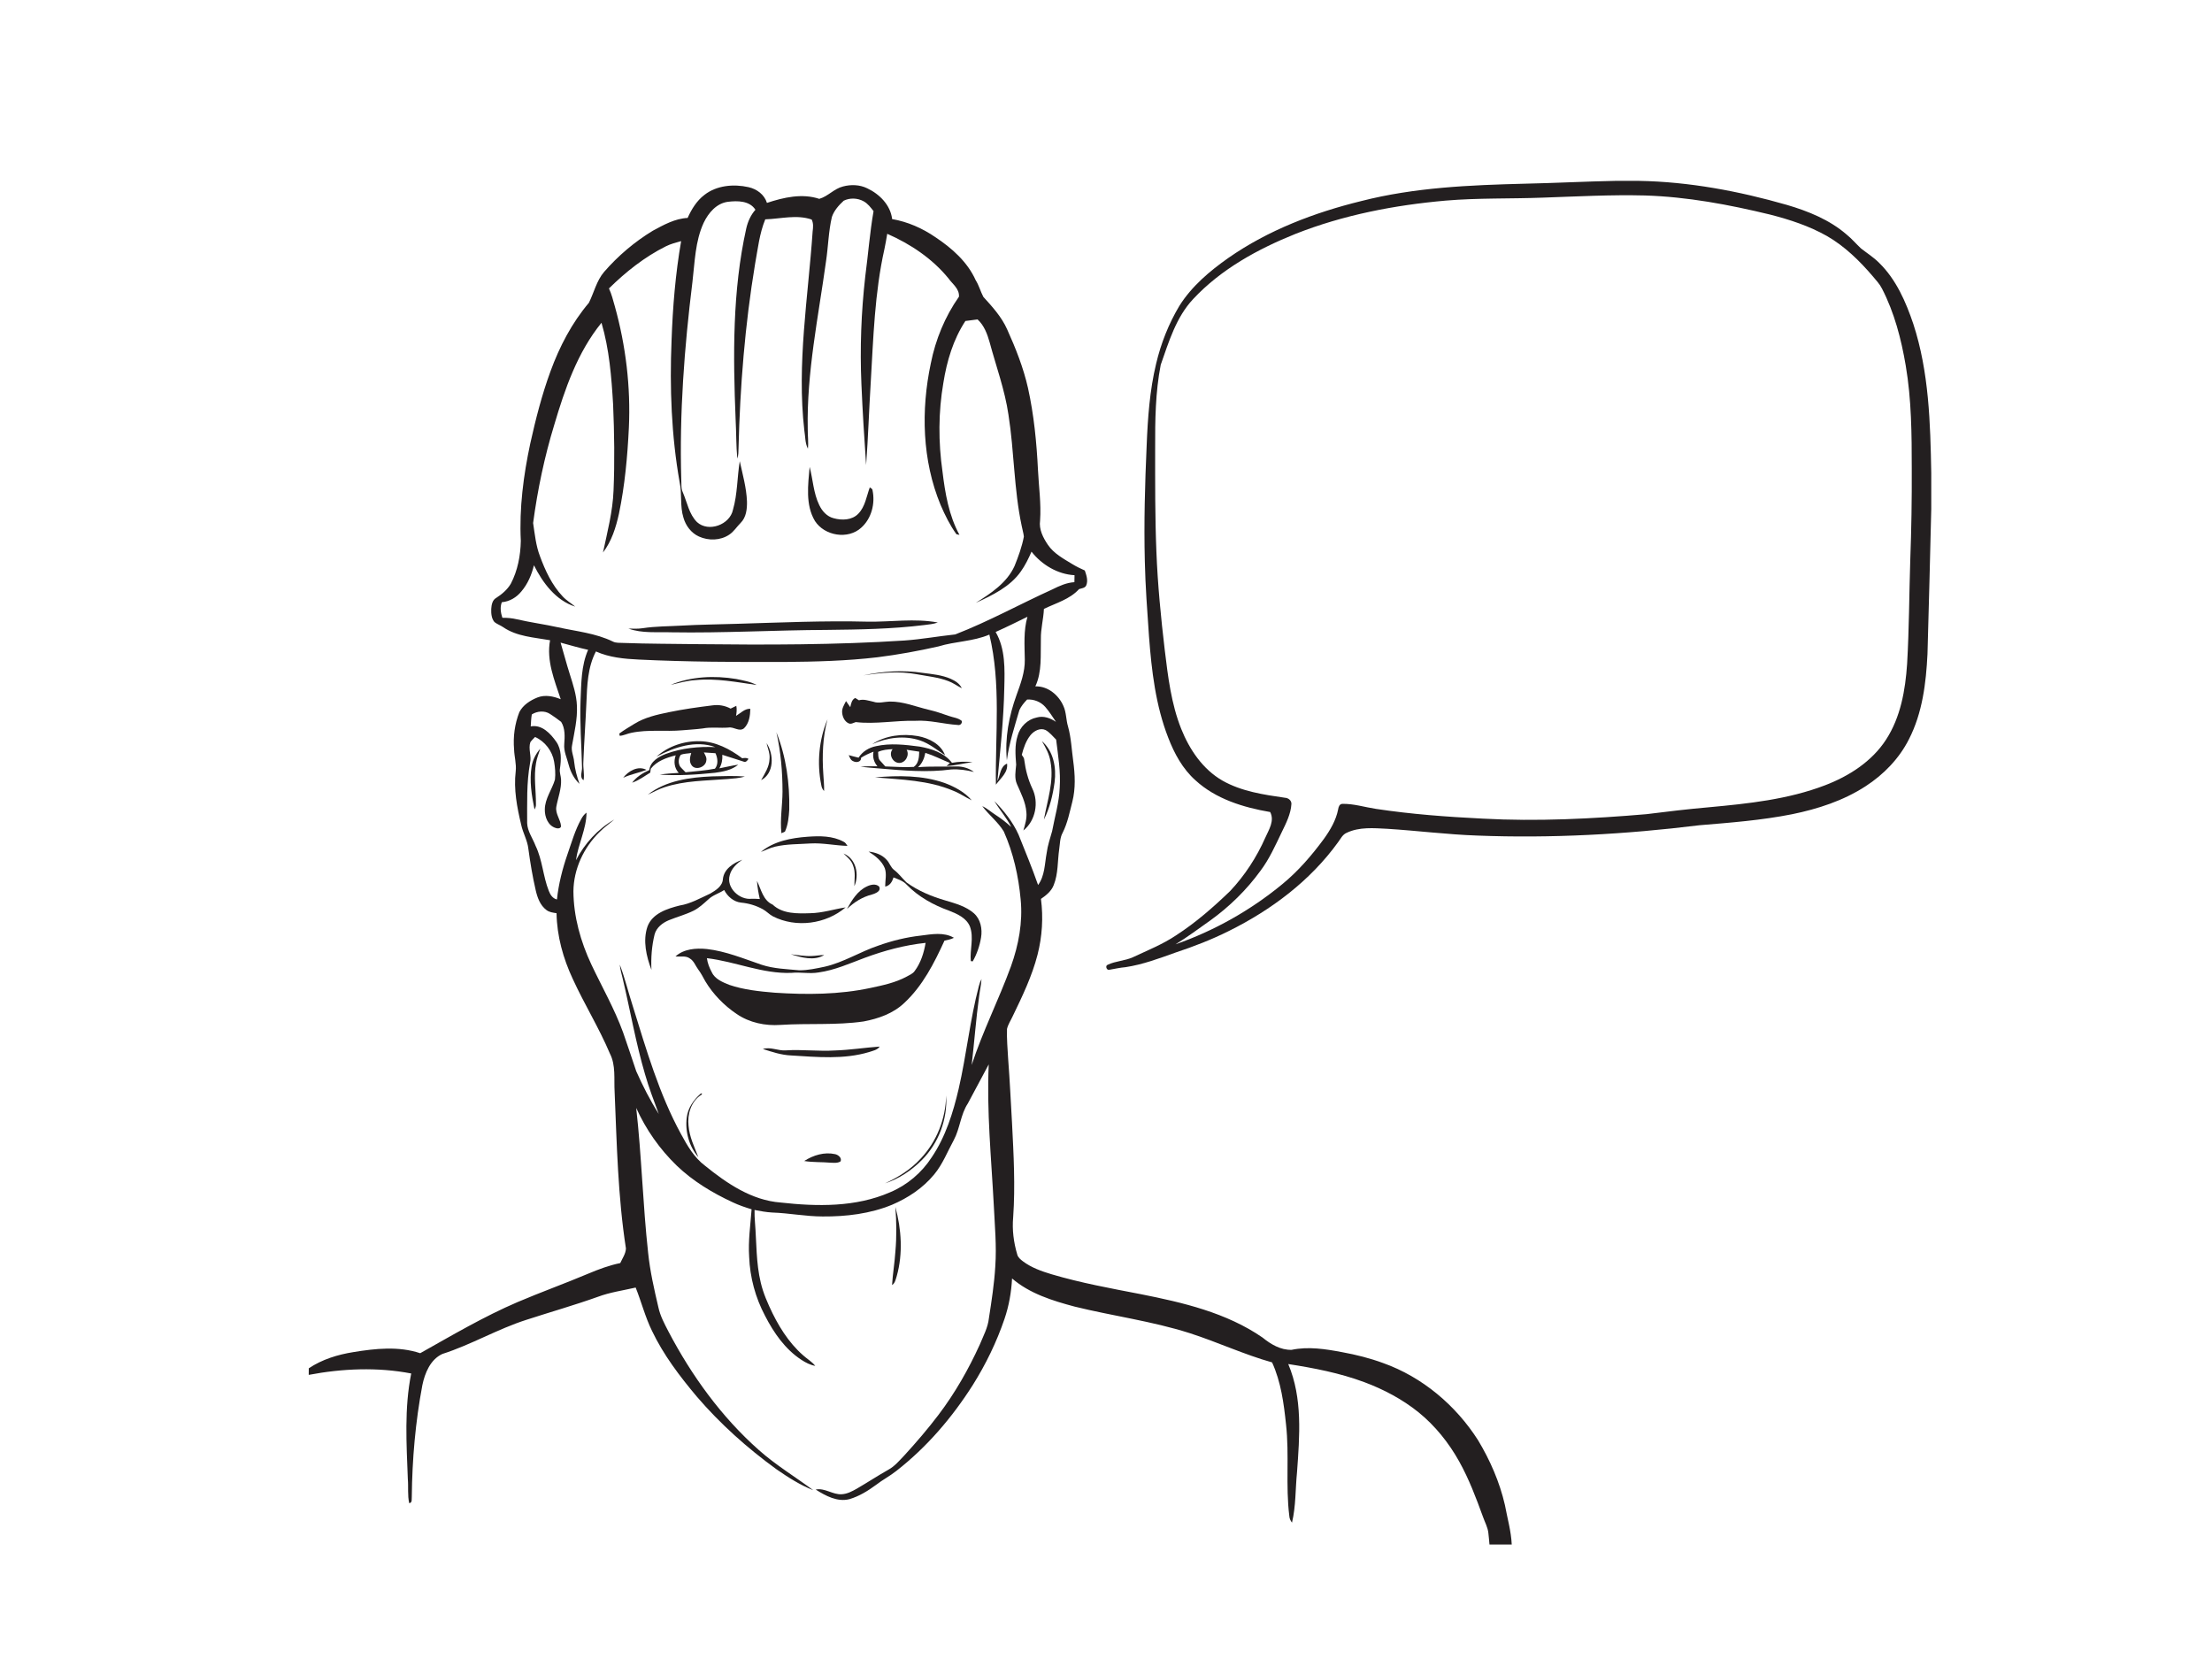 <?xml version="1.0" encoding="utf-8"?>
<!-- Generator: Adobe Illustrator 17.0.0, SVG Export Plug-In . SVG Version: 6.00 Build 0)  -->
<!DOCTYPE svg PUBLIC "-//W3C//DTD SVG 1.1//EN" "http://www.w3.org/Graphics/SVG/1.1/DTD/svg11.dtd">
<svg version="1.1" id="Layer_1" xmlns="http://www.w3.org/2000/svg" xmlns:xlink="http://www.w3.org/1999/xlink" x="0px" y="0px"
	 width="800px" height="600px" viewBox="0 0 800 600" enable-background="new 0 0 800 600" xml:space="preserve">
<g id="_x23_231f20ff">
	<path fill="#231F20" d="M584.135,65.415h8.635c18.139,0.316,36.09,3.699,53.489,8.69c7.708,2.269,15.382,5.361,21.532,10.667
		c1.894,1.534,3.477,3.403,5.252,5.07c2.209,1.726,4.606,3.235,6.589,5.242c6.14,6.002,9.651,14.075,12.349,22.089
		c5.676,17.369,6.155,35.839,6.485,53.948v12.97c-0.39,17.488-0.893,34.976-1.366,52.458c-0.513,10.514-1.835,21.31-6.697,30.793
		c-3.516,6.993-9.143,12.783-15.683,17.014c-8.034,5.223-17.286,8.226-26.611,10.125c-11.062,2.195-22.331,3.053-33.55,3.985
		c-26.621,3.294-53.504,4.774-80.313,3.728c-10.874-0.38-21.67-1.766-32.52-2.446c-4.907-0.242-10.13-0.74-14.701,1.46
		c-1.494,0.621-2.17,2.19-3.097,3.398c-10.046,13.927-24.146,24.486-39.429,32.071c-6.234,3.127-12.748,5.637-19.362,7.832
		c-5.903,2.116-11.836,4.34-18.07,5.282c-2.007,0.163-3.965,0.621-5.943,0.957c-0.912,0.182-1.484-1.465-0.538-1.815
		c2.88-1.386,6.219-1.41,9.138-2.732c5.287-2.481,10.751-4.66,15.629-7.925c7.082-4.582,13.468-10.164,19.53-16.008
		c5.336-5.657,9.627-12.285,12.768-19.391c1.277-2.87,3.373-6.012,1.731-9.193c-9.691-1.662-19.633-4.69-27.026-11.476
		c-4.621-4.118-7.639-9.661-9.834-15.372c-4.567-11.683-6.031-24.274-6.973-36.697c-0.621-9.035-1.307-18.075-1.509-27.134
		c-0.35-13.971,0.044-27.953,0.666-41.91c0.399-9.903,1.09-19.86,3.418-29.526c1.736-7.358,4.537-14.475,8.423-20.965
		c4.448-7.072,10.948-12.561,17.72-17.325c14.415-10.056,31.094-16.408,48.084-20.57c19.313-4.942,39.335-5.77,59.166-6.273
		C562.391,66.209,573.26,65.627,584.135,65.415 M557.908,71.481c-11.678,0.439-23.386,0.079-35.04,1.07
		c-18.514,1.627-36.988,5.188-54.318,12.028c-13.626,5.479-26.922,12.748-37.037,23.588c-6.17,6.589-8.793,15.456-11.723,23.776
		c-1.928,9.903-2.047,20.057-2.012,30.113c-0.005,12.512-0.059,25.028,0.454,37.535c0.464,11.871,1.622,23.707,3.018,35.503
		c1.174,9.646,2.333,19.451,5.967,28.545c2.994,7.481,7.802,14.598,14.909,18.686c6.899,3.911,14.884,5.08,22.617,6.199
		c1.184,0.064,2.367,0.962,2.318,2.234c-0.217,3.645-1.923,6.949-3.482,10.174c-2.318,4.813-4.498,9.75-7.738,14.041
		c-5.006,6.875-11.151,12.891-18.045,17.868c-4.187,2.939-8.275,6.036-12.655,8.69c13.967-4.897,27.085-12.26,38.516-21.67
		c5.81-4.744,10.731-10.455,15.165-16.482c2.298-3.211,4.365-6.722,5.134-10.643c0.128-0.848,0.439-1.923,1.475-2.007
		c4.157-0.089,8.147,1.208,12.226,1.82c12.773,1.928,25.679,2.885,38.576,3.521c19.747,1.07,39.542,0.069,59.225-1.613
		c7.526-0.947,15.061-1.84,22.617-2.5c14.184-1.307,28.589-2.816,41.988-7.95c8.65-3.314,16.926-8.591,22.045-16.492
		c5.282-8.127,7.003-17.951,7.629-27.47c0.725-12.497,0.74-25.014,1.139-37.52c0.414-11.003,0.587-22.015,0.538-33.023
		c-0.005-12.453-0.084-24.984-2.18-37.293c-1.623-9.582-4.103-19.125-8.571-27.805c-0.843-1.687-2.16-3.063-3.354-4.498
		c-4.774-5.588-10.13-10.825-16.526-14.524c-6.411-3.635-13.464-5.948-20.575-7.767c-14.854-3.605-29.985-6.446-45.298-6.919
		C582.571,70.377,570.237,71.062,557.908,71.481z"/>
	<path fill="#231F20" d="M304.883,67.442c2.875-0.774,6.046-0.671,8.749,0.656c4.448,2.081,8.433,6.061,9.02,11.131
		c5.617,0.976,10.943,3.314,15.629,6.539c5.948,3.95,11.604,8.917,14.578,15.545c1.198,1.889,1.746,4.083,2.777,6.046
		c3.265,3.58,6.608,7.255,8.606,11.737c3.097,6.855,5.893,13.898,7.55,21.251c2.15,9.73,3.117,19.677,3.605,29.62
		c0.301,6.086,1.184,12.171,0.764,18.282c-0.469,3.191,1.095,6.229,2.831,8.798c2.155,3.161,5.597,4.996,8.783,6.939
		c1.455,0.898,2.998,1.642,4.562,2.338c0.577,1.701,1.248,3.59,0.528,5.356c-0.429,1.031-1.697,1.06-2.604,1.376
		c-3.373,3.709-8.349,5.035-12.714,7.166c-0.153,3.654-1.174,7.22-1.1,10.894c-0.168,5.726,0.488,11.762-2.002,17.118
		c4.517-0.153,8.468,3.146,10.179,7.151c1.05,2.323,0.907,4.942,1.642,7.358c1.144,4.079,1.302,8.34,1.884,12.522
		c0.651,4.858,0.898,9.878-0.321,14.677c-0.981,3.802-1.726,7.723-3.516,11.254c-0.996,1.815-0.937,3.94-1.238,5.933
		c-0.621,4.32-0.325,8.838-1.978,12.956c-0.833,2.209-2.742,3.723-4.621,5.016c0.888,6.717,0.449,13.592-1.228,20.151
		c-1.983,7.748-5.474,14.992-8.936,22.163c-0.705,1.568-1.726,3.028-2.116,4.72c-0.118,3.62,0.212,7.24,0.419,10.85
		c0.592,7.728,0.957,15.466,1.401,23.204c0.577,11.328,1.208,22.701,0.414,34.039c-0.414,4.513,0.173,9.094,1.46,13.429
		c0.256,1.105,1.184,1.825,2.037,2.491c3.068,2.318,6.751,3.61,10.401,4.71c10.539,3.122,21.374,5.09,32.155,7.176
		c15.323,3.038,31.094,6.702,44.144,15.717c2.964,2.421,6.554,4.552,10.505,4.434c6.066-1.272,12.285-0.291,18.292,0.848
		c5.03,0.917,10.011,2.165,14.815,3.935c14.169,5.045,26.261,15.273,34.315,27.894c4.369,7.264,7.817,15.155,9.715,23.43
		c0.878,4.759,2.249,9.439,2.471,14.297h-8.049c-0.133-1.391-0.232-2.781-0.404-4.162c-0.217-2.081-1.282-3.921-1.953-5.859
		c-2.476-6.816-5.045-13.631-8.581-19.983c-3.773-6.771-8.709-12.946-14.746-17.838c-5.854-4.7-12.566-8.256-19.589-10.874
		c-8.862-3.304-18.193-5.104-27.509-6.549c5.242,12.354,4.113,26.099,3.171,39.153c-0.607,6.061-0.385,12.25-1.815,18.203
		c-0.538-0.7-0.927-1.514-0.967-2.407c-1.381-10.988,0.044-22.099-1.189-33.097c-0.794-7.634-1.83-15.407-5.045-22.449
		c-10.204-2.855-19.82-7.393-29.901-10.613c-13.552-4.315-27.711-6.165-41.495-9.563c-7.999-2.13-16.25-4.685-22.641-10.179
		c-0.261,4.971-1.129,9.913-2.737,14.627c-2.851,8.389-6.756,16.408-11.461,23.904c-7.462,11.762-16.659,22.508-27.672,31.089
		c-2.318,1.84-4.966,3.206-7.304,5.021c-2.934,2.16-6.1,4.123-9.612,5.168c-4.379,1.144-8.64-1.203-12.231-3.462
		c3.334-0.686,6.135,1.909,9.42,1.692c1.968-0.113,3.753-1.05,5.435-2.007c3.847-2.234,7.56-4.68,11.432-6.865
		c2.283-1.243,3.955-3.285,5.731-5.129c4.325-4.725,8.512-9.587,12.379-14.696c5.962-7.856,10.874-16.477,14.953-25.448
		c1.272-3.107,2.939-6.145,3.294-9.528c0.962-6.219,1.938-12.448,2.308-18.736c0.518-7.412-0.197-14.825-0.547-22.222
		c-0.893-16.93-2.594-33.866-1.825-50.831c-2.545,4.695-5.045,9.42-7.555,14.134c-2.638,3.995-2.816,8.986-5.055,13.182
		c-2.308,4.202-4.029,8.778-7.131,12.497c-4.019,4.887-9.439,8.487-15.224,10.953c-7.92,3.265-16.605,4.3-25.117,4.236
		c-6.11-0.01-12.132-1.223-18.232-1.425c-2.15-0.123-4.271-0.513-6.382-0.922c-0.015,1.514,0.02,3.038,0.163,4.552
		c0.582,7.24,0.365,14.598,2.081,21.699c0.903,3.891,2.545,7.555,4.276,11.141c3.186,6.451,7.368,12.625,13.237,16.921
		c0.804,0.607,1.563,1.287,2.214,2.066c-1.82-0.316-3.482-1.174-5.011-2.175c-5.879-3.827-9.997-9.77-13.153-15.924
		c-3.487-6.569-5.474-13.902-5.755-21.335c-0.39-5.75,0.464-11.471,0.883-17.192c-2.323-0.71-4.631-1.489-6.825-2.53
		c-7.348-3.408-14.401-7.654-20.264-13.281c-6.14-5.948-11.136-13.059-14.642-20.851c1.963,17.414,2.392,34.961,4.31,52.379
		c0.686,6.682,2.195,13.242,3.719,19.771c0.671,3.107,2.195,5.933,3.645,8.734c8.384,15.974,19.155,30.867,32.697,42.861
		c6.1,5.42,13.113,9.656,19.648,14.499c-4.764-1.859-9.099-4.656-13.291-7.555c-10.549-7.659-20.353-16.418-28.845-26.325
		c-6.16-7.338-12.033-15.047-16.171-23.731c-2.466-5.03-3.832-10.485-5.908-15.668c-4.577,1.06-9.267,1.697-13.685,3.354
		c-8.492,3.033-17.172,5.499-25.743,8.285c-10.485,3.334-20.023,9.03-30.498,12.383c-4.33,2.012-6.313,6.88-7.225,11.298
		c-2.505,13.291-3.679,26.824-3.817,40.341c-0.108,0.853,0.271,2.145-0.927,2.333c-0.656-2.86-0.252-5.849-0.508-8.754
		c-0.473-12.714-1.307-25.6,1.228-38.161c-12.221-2.352-24.885-1.805-37.067,0.503c0.005-0.799,0.015-1.588,0.02-2.372
		c4.813-3.225,10.445-4.956,16.127-5.859c7.965-1.307,16.363-2.204,24.17,0.395c11.565-6.49,23.016-13.261,35.222-18.494
		c8.453-3.595,17.098-6.707,25.561-10.278c3.748-1.583,7.575-3.008,11.57-3.827c0.769-1.706,1.973-3.358,2.052-5.277
		c-2.915-18.74-3.294-37.742-4.093-56.655c-0.276-4.621,0.488-9.577-1.711-13.848c-3.906-9.257-9.227-17.818-13.409-26.942
		c-3.492-7.447-5.75-15.55-5.884-23.81c-1.258-0.202-2.619-0.335-3.654-1.149c-2.278-1.696-3.275-4.503-3.886-7.166
		c-1.144-4.942-1.973-9.952-2.653-14.978c-0.321-3.043-1.968-5.716-2.594-8.69c-1.504-6.303-2.767-12.827-1.983-19.327
		c0.306-2.658-0.503-5.272-0.587-7.925c-0.395-4.567,0.232-9.212,1.899-13.483c1.322-2.579,3.921-4.246,6.539-5.297
		c2.757-1.085,5.785-0.459,8.433,0.626c-2.259-6.855-5.247-13.971-3.852-21.335c-5.76-1.031-11.994-1.307-16.97-4.729
		c-1.001-0.69-2.185-1.08-3.137-1.835c-1.1-1.292-1.223-3.117-1.174-4.739c0.099-1.46,0.375-3.211,1.78-3.995
		c2.081-1.336,4.029-2.984,5.297-5.134c2.486-4.739,3.521-10.204,3.62-15.52c-0.592-11.846,0.957-23.697,3.432-35.267
		c1.963-8.803,4.192-17.577,7.304-26.054c3.26-8.926,7.723-17.498,13.888-24.772c1.844-3.689,2.747-7.935,5.484-11.155
		c5.07-5.834,11.037-10.909,17.651-14.913c3.926-2.111,8.004-4.409,12.566-4.616c1.425-3.151,3.289-6.219,6.086-8.339
		c4.448-3.472,10.578-3.99,15.934-2.796c3.008,0.671,5.736,2.673,6.673,5.696c6.027-1.992,12.719-3.531,18.933-1.465
		C299.482,71.003,301.667,68.226,304.883,67.442 M305.144,72.586c-1.78,1.637-3.487,3.551-4.281,5.879
		c-1.228,5.257-1.317,10.692-2.116,16.018c-2.781,20.146-7.023,40.233-6.618,60.67c-0.03,2.372,0.321,4.744,0.059,7.111
		c-1.055-2.032-0.912-4.414-1.292-6.623c-2.767-24.017,1.371-48.02,3.008-71.953c0.187-1.45,0.33-2.939-0.35-4.291
		c-5.435-1.884-11.21-0.242-16.783-0.074c-2.111,5.139-2.683,10.707-3.684,16.127c-3.659,22.015-5.44,44.311-5.987,66.617
		c-0.049,1.272,0.005,2.579-0.439,3.792c-0.449-4.7-0.35-9.444-0.612-14.164c-0.932-23.056-1.193-46.437,3.847-69.083
		c0.567-2.476,1.618-4.843,3.314-6.756c-2.106-3.299-6.505-3.299-9.952-2.875c-4.128,0.533-7.057,4.024-8.749,7.565
		c-3.112,6.707-3.211,14.243-4.083,21.453c-2.924,23.677-4.744,47.546-4.034,71.416c0.109,1.558-0.148,3.215,0.572,4.665
		c1.568,3.625,2.219,7.851,5.119,10.741c4.162,3.812,11.9,0.942,13.005-4.468c1.657-5.716,1.494-11.723,2.456-17.552
		c1.046,4.799,2.412,9.582,2.609,14.519c0.069,2.727-0.252,5.795-2.308,7.807c-1.396,1.396-2.446,3.151-4.123,4.246
		c-3.186,2.15-7.501,2.234-10.943,0.661c-2.801-1.267-4.789-3.916-5.607-6.84c-1.302-4.143-0.459-8.566-1.371-12.773
		c-2.989-16.911-3.63-34.162-2.924-51.295c0.429-12.033,1.396-24.067,3.467-35.932c-1.879,0.523-3.778,1.016-5.528,1.889
		c-7.684,3.832-14.475,9.227-20.58,15.229c0.967,2.076,1.509,4.305,2.135,6.5c3.965,14.243,5.75,29.107,5.065,43.887
		c-0.503,10.431-1.455,20.871-3.59,31.109c-1.085,4.946-2.653,9.947-5.77,14.016c1.578-7.412,3.526-14.815,3.817-22.429
		c0.434-10.366,0.286-20.753-0.158-31.114c-0.582-9.937-1.376-19.963-4.197-29.551c-8.68,10.672-13.242,23.919-17.093,36.938
		c-3.541,11.585-6.036,23.49-7.639,35.488c0.612,4.034,0.996,8.162,2.476,12.004c1.928,5.223,4.33,10.426,8.192,14.514
		c1.327,1.47,3.063,2.451,4.562,3.719c-7.047-2.249-11.752-8.616-14.938-14.963c-0.814,3.423-2.234,6.751-4.527,9.449
		c-1.746,2.165-4.276,3.689-7.082,3.916c-0.72,1.844-0.395,3.802,0.192,5.632c1.8-0.025,3.595,0.143,5.346,0.567
		c4.917,1.139,9.932,1.79,14.859,2.89c6.623,1.455,13.537,2.116,19.712,5.114c1.193,0.636,2.589,0.434,3.886,0.528
		c8.882,0.34,17.769,0.296,26.656,0.439c24.984,0.276,50.007,0.291,74.952-1.317c6.16-0.434,12.24-1.549,18.375-2.2
		c12.063-4.68,23.416-10.968,35.188-16.314c2.491-1.243,5.085-2.417,7.91-2.584c0.01-0.843,0.025-1.687,0.049-2.525
		c-6.096-0.321-11.841-3.768-15.56-8.517c-1.07,2.491-2.278,4.942-3.847,7.156c-3.916,5.573-10.288,8.611-16.304,11.363
		c5.459-3.437,11.249-7.215,14.011-13.311c1.391-3.447,2.688-6.983,3.378-10.648c-0.133-1.317-0.562-2.589-0.789-3.891
		c-2.826-13.232-2.678-26.853-4.784-40.188c-1.307-8.961-4.463-17.483-6.806-26.192c-0.853-3.018-1.992-6.115-4.369-8.275
		c-1.47,0.182-2.939,0.36-4.399,0.567c-4.414,6.702-6.717,14.519-7.97,22.385c-1.83,10.578-1.835,21.438-0.316,32.061
		c0.952,7.866,2.303,15.865,6.135,22.908c-0.276-0.059-0.819-0.182-1.095-0.242c-2.352-3.265-4.143-6.904-5.731-10.593
		c-6.668-16.117-7.126-34.285-3.531-51.196c1.711-8.621,5.124-16.911,10.179-24.106c0.212-2.875-2.303-4.522-3.788-6.618
		c-5.854-7.176-13.725-12.433-22.153-16.136c-0.296,1.835-0.631,3.659-1.006,5.479c-3.556,15.865-4.009,32.189-4.966,48.355
		c-0.616,9.927-0.927,19.885-1.667,29.797c-0.671-9.74-1.282-19.485-1.697-29.24c-0.567-13.02-0.079-26.079,1.396-39.024
		c1.046-7.851,1.632-15.757,2.993-23.564c-1.046-1.327-2.086-2.752-3.61-3.571C310.155,71.595,307.358,71.486,305.144,72.586
		 M360.083,228.561c3.566,6.11,3.304,13.468,3.132,20.299c-0.217,11.249-1.455,22.439-2.495,33.639
		c1.046-2.13,0.986-5.307,3.497-6.327c0.429,3.196-2.357,5.306-4.034,7.615c-0.276-18.085,1.923-36.495-2.367-54.278
		c-5.869,2.515-12.374,2.417-18.41,4.281c-7.294,1.647-14.662,2.989-22.079,3.921c-11.155,1.312-22.4,1.608-33.619,1.697
		c-17.586,0.049-35.178-0.015-52.744-0.873c-5.242-0.247-10.598-0.755-15.441-2.929c-3.013,5.721-3.186,12.344-3.447,18.657
		c-0.301,7.097-0.838,14.179-1.095,21.275c-0.148,2.209,0.444,4.414,0.089,6.623c-1.627-1.001-0.444-3.171-0.577-4.695
		c-0.187-8.044-0.838-16.092-0.523-24.146c0.271-6.155,0.202-12.551,2.732-18.302c-3.354-0.73-6.643-1.716-9.957-2.604
		c1.144,3.773,2.101,7.595,3.309,11.348c1.184,3.758,2.456,7.555,2.599,11.525c0.222,4.818-0.937,9.533-1.756,14.243
		c-0.454,2.022,0.597,3.95,0.75,5.948c0.291,2.757,1.006,5.425,1.948,8.024c-1.968-1.84-3.23-4.31-3.926-6.89
		c-0.616-2.486-1.83-4.877-1.598-7.506c0.192-2.693,0.37-5.647-1.115-8.024c-1.307-1.026-2.668-1.992-4.064-2.89
		c-1.958-1.277-4.646-1.031-6.559,0.197c-0.252,1.425-0.281,2.88-0.385,4.325c4.029-0.784,7.185,2.604,9.262,5.597
		c1.943,2.806,1.78,6.421,1.307,9.651c-0.247,1.346,0.335,2.643,0.399,3.98c0.173,3.388-1.134,6.584-1.721,9.863
		c-0.404,2.5,1.519,4.547,1.706,6.959c-0.01,0.937-1.346,0.962-1.997,0.666c-2.742-0.868-3.911-4.005-3.862-6.658
		c0.02-3.935,2.589-7.171,3.664-10.815c0.252-2.145,0.059-4.34-0.296-6.465c-0.641-3.871-3.314-7.358-6.895-8.956
		c-0.582,0.607-1.203,1.184-1.697,1.874c-0.833,2.466,0.493,5.006-0.104,7.501c-1.317,7.19-1.031,14.514-1.06,21.783
		c0.108,2.974,2.012,5.479,3.043,8.192c2.495,5.163,2.693,11.042,4.794,16.339c0.533,1.381,1.396,2.732,2.944,3.077
		c0.572-5.588,1.983-11.052,3.807-16.353c1.509-4.3,2.742-8.744,4.976-12.743c0.473-0.893,1.085-1.711,1.909-2.308
		c-0.049,5.962-3.028,11.363-3.822,17.212c3.146-6.056,7.925-11.298,13.858-14.711c-1.766,1.509-3.694,2.831-5.316,4.503
		c-5.726,5.588-9.375,13.385-9.459,21.433c0.059,9.188,2.609,18.213,6.49,26.488c3.866,8.177,8.389,16.072,11.486,24.599
		c1.632,4.636,3.151,9.316,4.734,13.976c2.372,5.326,5.016,10.549,8.157,15.471c-1.746-4.744-3.58-9.464-4.961-14.327
		c-3.344-11.363-5.341-23.056-8.068-34.566c-0.385-1.697-0.932-3.368-1.07-5.109c1.874,4.907,3.087,10.046,4.71,15.037
		c4.892,15.722,9.494,31.701,17.424,46.225c2.283,4.217,4.774,8.537,8.68,11.456c7.896,6.401,16.891,12.526,27.322,13.32
		c13.222,1.475,27.188,1.731,39.616-3.699c6.165-2.579,11.446-7.067,15.071-12.674c5.016-7.422,7.723-16.102,9.74-24.752
		c2.831-12.314,4.088-24.94,7.304-37.17c0.227-0.883,0.528-1.736,0.947-2.54c-0.089,2.047-0.587,4.039-0.833,6.066
		c-1.149,8.32-1.751,16.699-2.717,25.033c3.985-12.191,9.824-23.657,14.213-35.696c2.762-7.703,4.31-15.954,3.506-24.146
		c-0.774-8.443-2.648-16.852-6.105-24.614c-2.096-3.447-5.38-5.957-7.787-9.168c1.795,0.819,3.25,2.19,4.912,3.23
		c1.983,1.277,3.832,2.737,5.578,4.32c-1.672-3.358-4.192-6.179-6.115-9.38c3.516,3.571,6.707,7.575,8.764,12.176
		c2.412,6.036,4.907,12.038,7.052,18.183c2.471-3.349,2.372-7.693,3.112-11.609c0.34-2.698,1.243-5.267,1.968-7.871
		c0.967-5.223,2.535-10.361,2.742-15.703c0.395-5.839-0.587-11.629-1.292-17.404c-1.223-1.198-2.303-2.609-3.817-3.457
		c-1.978-0.917-4.172,0.301-5.445,1.83c-1.652,2.056-2.51,4.621-3.166,7.141c0.414,0.582,0.898,1.159,0.912,1.923
		c0.459,3.526,1.361,6.998,2.885,10.223c2.461,5.006,1.203,11.698-3.22,15.214c0.607-2.145,1.336-4.33,1.09-6.594
		c-0.247-3.63-1.987-6.88-3.398-10.159c-1.006-2.249-0.493-4.71-0.296-7.052c-0.266-3.477-0.567-7.057,0.513-10.435
		c0.873-3.28,3.59-5.962,6.939-6.633c2.456-0.7,4.922,0.217,6.949,1.578c-1.253-1.83-2.417-3.738-3.886-5.405
		c-1.622-1.835-4.118-2.836-6.564-2.658c-1.085,1.134-2.145,2.377-2.791,3.822c-1.731,5.987-3.714,11.925-4.522,18.129
		c-0.779-7.979,0.764-16.028,3.472-23.524c1.504-4.148,3.097-8.404,3.013-12.887c-0.074-5.168-0.503-10.455,0.962-15.481
		C367.781,224.946,363.969,226.825,360.083,228.561z"/>
	<path fill="#231F20" d="M292.815,168.848c1.203,4.572,1.366,9.459,3.457,13.774c1.026,2.195,2.806,4.202,5.233,4.803
		c2.964,0.829,6.618,0.74,8.887-1.608c2.525-2.569,2.984-6.303,4.177-9.548c0.399,0.276,0.967,0.488,0.996,1.07
		c1.006,4.774-0.37,10.184-4.069,13.488c-4.789,4.409-13.291,2.984-16.758-2.392C291.227,182.563,292.257,175.338,292.815,168.848z"
		/>
	<path fill="#231F20" d="M266.45,225.612c15.776-0.459,31.558-1.184,47.349-0.779c8.443,0.143,16.995-1.267,25.369,0.301
		c-1.568,0.582-3.25,0.7-4.892,0.922c-11.703,1.45-23.514,1.627-35.291,1.756c-18.735,0.079-37.456,1.184-56.197,0.868
		c-5.173-0.187-10.519,0.459-15.49-1.346c1.716,0.035,3.442,0.128,5.144-0.138c4.621-0.71,9.301-0.661,13.957-0.932
		C253.075,225.883,259.767,225.833,266.45,225.612z"/>
	<path fill="#231F20" d="M312.221,244.263c7.042-1.509,14.371-2.002,21.512-0.907c3.398,0.449,6.895,0.75,10.071,2.135
		c1.632,0.725,3.27,1.731,4.044,3.423c-1.637-0.814-3.112-1.938-4.838-2.574c-3.674-1.415-7.629-1.78-11.471-2.495
		C325.152,242.641,318.593,243.287,312.221,244.263z"/>
	<path fill="#231F20" d="M242.521,247.696c7.447-3.063,15.846-3.437,23.731-2.135c2.505,0.528,5.114,0.932,7.393,2.17
		c-7.289-1.031-14.637-2.49-22.04-1.766C248.508,246.147,245.525,247.005,242.521,247.696z"/>
	<path fill="#231F20" d="M307.516,255.764c0.286-1.243,0.498-2.727,1.8-3.334c0.33,0.212,0.986,0.626,1.317,0.833
		c1.751-0.518,3.511,0.173,5.228,0.528c1.899,0.695,3.896,0.005,5.839-0.064c4.932-0.089,9.533,1.879,14.262,2.989
		c2.426,0.572,4.799,1.361,7.146,2.2c1.568,0.577,3.418,0.695,4.729,1.815c0.232,0.878-0.602,1.711-1.48,1.46
		c-5.114-0.326-10.14-1.83-15.303-1.504c-7.205-0.168-14.381,1.307-21.576,0.468c-0.824,0.271-1.731,0.878-2.599,0.429
		c-1.425-0.666-2.165-2.288-2.298-3.788c-0.187-1.563,0.735-2.915,1.396-4.241C306.5,254.279,307.028,255.009,307.516,255.764z"/>
	<path fill="#231F20" d="M241.841,257.589c5.218-1.085,10.5-1.82,15.786-2.476c2.269-0.33,4.591,0.069,6.608,1.164
		c0.676-0.355,1.366-0.69,2.066-1.001c0.222,1.203,0.128,2.431-0.099,3.63c1.603-0.957,3.26-2.732,5.168-2.54
		c-0.059,2.456-0.424,5.218-2.274,7.018c-1.741,1.406-3.679-0.597-5.593-0.256c-3.122,0.261-6.268-0.271-9.36,0.326
		c-2.456,0.321-4.937,0.449-7.402,0.666c-6.11,0.543-12.319-0.365-18.366,0.907c-1.445,0.256-2.777,1.011-4.251,1.09
		c-0.035-0.207-0.108-0.616-0.143-0.819c1.746-1.307,3.649-2.392,5.499-3.546C233.23,259.448,237.58,258.466,241.841,257.589z"/>
	<path fill="#231F20" d="M297.021,283.909c-1.608-7.91-0.853-16.314,2.254-23.771c-1.716,6.446-1.973,13.168-1.514,19.796
		c0.099,2.047,0.36,4.088,0.281,6.145C297.446,285.482,297.14,284.723,297.021,283.909z"/>
	<path fill="#231F20" d="M280.801,264.863c3.536,8.828,4.828,18.425,4.646,27.899c-0.168,2.707-0.419,5.509-1.558,8.004
		c-0.321,0.148-0.962,0.434-1.277,0.582c-0.552-4.996,0.37-10.006,0.395-15.012C283.01,279.13,282.394,271.9,280.801,264.863z"/>
	<path fill="#231F20" d="M315.461,269.129c4.803-3.181,10.943-3.876,16.536-2.91c4.005,0.764,8.261,2.885,9.799,6.919
		c-2.944-1.894-5.671-4.231-9.045-5.346C327.09,265.869,320.837,266.732,315.461,269.129z"/>
	<path fill="#231F20" d="M237.422,273.651c4.251-3.783,10.016-5.736,15.683-5.583c5.652,0.089,10.904,2.826,15.313,6.16
		c0.769-0.079,1.598-0.276,2.278,0.242c-0.409,0.587-0.932,1.361-1.77,0.976c-2.55-0.868-5.134-1.618-7.689-2.461
		c0.118,1.706-0.212,3.403-1.07,4.892c2.278-0.449,4.537-0.986,6.835-1.327c-2.367,1.958-5.499,2.555-8.463,2.939
		c-6.618,0.69-13.291,1.095-19.939,0.671c2.269-0.39,4.577-0.478,6.87-0.641c-1.618-1.741-1.879-4.162-1.09-6.347
		c-3.314,0.853-6.845,2.042-9.025,4.858c-0.044,0.35-0.133,1.05-0.182,1.401c-2.13,1.302-4.172,2.826-6.554,3.64
		c1.558-2.091,3.847-3.521,6.204-4.562c0.395-3.146,3.398-4.858,6.081-5.884c5.662-2.091,11.802-2.688,17.803-2.421
		C251.571,267.6,243.813,270.248,237.422,273.651 M254.569,272.127c0.449,0.917,1.115,1.864,0.878,2.949
		c-0.207,2.421-4.079,3.783-5.415,1.539c-0.853-1.312-0.449-2.91-0.044-4.291c-1.253,0.252-2.619,0.168-3.788,0.681
		c-0.833,1.208-1.001,2.949-0.222,4.226c0.587,0.75,1.332,1.356,1.968,2.071c3.546-0.39,7.131-0.597,10.628-1.297
		c1.297-1.583,0.996-3.857,0.187-5.597C257.366,272.29,255.965,272.221,254.569,272.127z"/>
	<path fill="#231F20" d="M376.821,268.039c4.197,3.649,5.282,9.587,4.582,14.874c-0.621,4.641-1.751,9.316-3.862,13.513
		c1.228-6.895,3.709-13.843,2.387-20.925C379.519,272.788,378.187,270.372,376.821,268.039z"/>
	<path fill="#231F20" d="M277.245,268.769c2.673,4,2.816,10.914-1.978,13.385c1.332-2.392,2.944-4.789,3.038-7.619
		C278.547,272.527,277.665,270.672,277.245,268.769z"/>
	<path fill="#231F20" d="M316.802,269.864c5.183-1.174,10.559-0.533,15.772,0.148c4.315,0.774,8.966,2.219,11.723,5.874
		c2.451-0.469,4.966-0.508,7.442-0.232c-3.151,0.355-6.234,1.267-9.41,1.381c0.306-0.276,0.927-0.824,1.233-1.1
		c-2.974-1.198-5.834-2.693-8.902-3.654c-0.36,1.948-1.149,3.842-2.648,5.193c4.596-0.395,9.212-0.113,13.819-0.276
		c2.293-0.044,4.572,0.592,6.411,1.992c-2.703-0.671-5.509-1.095-8.295-0.898c-8.556,1.154-17.207,0.39-25.763-0.355
		c-2.338-0.227-4.69-0.321-7.013-0.705c2.052-0.128,4.108-0.099,6.16-0.089c-1.258-1.475-1.83-3.373-1.415-5.287
		c-1.549,0.616-3.092,1.272-4.488,2.195c0.059,1.578-1.761,1.864-2.885,1.233c-0.917-0.36-1.218-1.376-1.598-2.175
		c1.189,0.296,2.362,0.661,3.566,0.912C311.91,271.802,314.253,270.381,316.802,269.864 M317.577,271.94
		c0.099,1.016-0.059,2.185,0.607,3.043c0.646,0.75,1.366,1.435,1.987,2.209c3.428,0.079,6.87,0.404,10.297,0.173
		c1.775-1.223,1.933-3.561,1.973-5.519c-1.514-0.247-3.033-0.449-4.542-0.681c1.159,1.963-0.469,4.838-2.757,4.764
		c-2.318-0.094-3.862-3.151-2.308-4.981C321.039,271.032,319.224,271.166,317.577,271.94z"/>
	<path fill="#231F20" d="M192.272,277.187c0.409-2.397,1.529-4.621,3.141-6.426c-0.562,1.711-1.253,3.398-1.549,5.193
		c-0.883,4.912,0,9.898-0.035,14.844c0.059,0.695-0.163,1.356-0.518,1.948C192.277,287.657,191.409,282.365,192.272,277.187z"/>
	<path fill="#231F20" d="M225.384,281.29c1.889-2.471,5.4-4.488,8.448-2.846C231.05,279.51,228.091,280.013,225.384,281.29z"/>
	<path fill="#231F20" d="M257.583,280.782c3.926-0.084,7.866-0.247,11.787,0.039c-2.047,0.681-4.226,0.725-6.357,0.932
		c-7.619,0.621-15.436,0.533-22.765,2.989c-2.081,0.656-3.965,1.775-5.953,2.648C240.869,282.282,249.509,281.128,257.583,280.782z"
		/>
	<path fill="#231F20" d="M316.457,281.152c8.394-0.73,17.128-0.794,25.181,2.022c3.64,1.371,7.25,3.27,9.804,6.273
		c-2.269-1.095-4.345-2.564-6.702-3.472C335.814,282.178,325.97,281.961,316.457,281.152z"/>
	<path fill="#231F20" d="M275.179,308.114c4.695-3.896,11.008-5.075,16.935-5.499c4.36-0.316,9.025-0.355,12.97,1.8
		c0.671,0.281,1.031,0.932,1.415,1.509c-4.468-0.118-8.897-1.124-13.385-0.878c-4.256,0.286-8.571,0.178-12.743,1.149
		C278.552,306.59,276.92,307.502,275.179,308.114z"/>
	<path fill="#231F20" d="M314.144,307.986c2.426,0.252,4.892,1.134,6.544,3.003c1.075,1.105,1.435,2.762,2.732,3.679
		c1.652,1.277,2.89,2.984,4.379,4.434c4.241,3.097,9.168,5.134,14.188,6.584c3.58,1.07,7.368,2.101,10.243,4.616
		c2.441,2.16,3.102,5.681,2.584,8.783c-0.498,3.008-1.509,5.967-3.018,8.616l-0.695-0.113c-0.385-4.138,1.193-8.423-0.301-12.467
		c-1.267-3.146-4.611-4.611-7.56-5.765c-5.647-2.037-11.052-5.001-15.264-9.336c-1.263-1.435-3.137-1.997-4.843-2.688
		c-0.429,1.529-1.302,3.003-2.994,3.309c-0.02-2.204,0.616-4.488-0.138-6.633C318.913,311.31,316.516,309.505,314.144,307.986z"/>
	<path fill="#231F20" d="M305.055,308.686c4.582,1.83,5.775,7.624,3.94,11.826c-0.005-2.491,0.498-5.09-0.473-7.481
		C307.95,311.181,306.406,309.953,305.055,308.686z"/>
	<path fill="#231F20" d="M261.449,317.908c0.385-3.654,3.842-5.834,6.998-6.978c-1.978,1.376-3.891,3.127-4.517,5.543
		c-1.366,4.582,3.516,9.119,7.945,8.576c0.976-0.02,1.943,0.035,2.92,0.099c-0.493-2.16-0.878-4.355-1.026-6.564
		c1.509,3.048,2.209,7.067,5.657,8.571c3.615,3.428,9.005,3.265,13.656,3.117c4.335-0.079,8.487-1.445,12.734-2.101
		c-7.097,6.056-17.887,7.501-26.246,3.255c-1.366-0.715-2.397-1.909-3.753-2.629c-2.407-1.307-5.08-2.106-7.807-2.357
		c-2.698-0.291-4.887-2.219-6.105-4.557c-1.864,1.267-4.162,1.844-5.79,3.457c-1.657,1.484-3.299,3.038-5.307,4.039
		c-2.855,1.41-5.953,2.229-8.897,3.423c-2.288,0.947-4.483,2.638-5.163,5.129c-1.036,4.192-1.351,8.532-1.144,12.842
		c-1.844-4.912-3.176-10.524-1.44-15.648c1.756-4.779,7.121-6.49,11.609-7.624c3.97-0.636,7.481-2.673,11.091-4.32
		C258.87,321.997,261.306,320.507,261.449,317.908z"/>
	<path fill="#231F20" d="M313.503,320.601c1.341-0.656,3.24-1.124,4.443,0.035c0.878,1.677-1.386,2.51-2.619,2.885
		c-3.432,0.863-6.485,2.801-9.015,5.237C308.073,325.587,310.085,322.214,313.503,320.601z"/>
	<path fill="#231F20" d="M333.057,338.365c3.931-0.503,8.34-1.336,11.945,0.809c-1.075,0.538-2.249,0.784-3.418,1.016
		c-3.714,8.137-7.901,16.373-14.539,22.538c-4,3.812-9.395,5.701-14.726,6.697c-9.952,1.435-20.042,0.597-30.049,1.248
		c-5.523,0.4-11.225-0.804-15.841-3.95c-4.557-3.077-8.497-7.107-11.338-11.821c-0.814-1.47-1.573-2.964-2.589-4.305
		c-0.996-1.317-1.514-3.053-2.994-3.94c-1.499-1.139-3.482-0.542-5.208-0.75c3.033-2.762,7.452-3.068,11.343-2.683
		c6.865,0.789,13.296,3.482,19.786,5.686c4.409,1.465,9.099,1.568,13.681,2.012c3.092,0.005,6.145-0.666,9.158-1.302
		c6.821-1.549,12.788-5.41,19.382-7.619C322.632,340.219,327.795,338.952,333.057,338.365 M312.749,346.408
		c-5.459,2.032-10.855,4.478-16.674,5.287c-3.284,0.572-6.594-0.192-9.888,0.158c-10.48,0.395-20.245-4.103-30.522-5.316
		c0.227,1.795,0.898,3.487,1.756,5.07c1.149,2.51,3.926,3.615,6.327,4.582c5.297,1.805,10.919,2.372,16.462,2.836
		c11.535,0.755,23.248,0.71,34.596-1.716c4.473-0.952,9.03-1.904,13.089-4.098c1.016-0.577,2.195-1.021,2.89-2.007
		c2.229-2.964,3.354-6.584,3.975-10.204C327.218,341.792,319.845,343.78,312.749,346.408z"/>
	<path fill="#231F20" d="M286.004,345.126c2.515,0.252,5.02,0.76,7.56,0.626c1.514-0.039,3.013-0.365,4.532-0.355
		C294.398,347.646,289.841,346.275,286.004,345.126z"/>
	<path fill="#231F20" d="M301.978,379.914c5.42-0.168,10.781-1.031,16.181-1.406c-0.883,1.277-2.491,1.514-3.857,1.987
		c-9.133,2.737-18.785,1.8-28.15,1.228c-3.531-0.143-6.919-1.272-10.253-2.343c2.821-0.868,5.489,0.725,8.315,0.498
		C290.137,379.505,296.055,380.284,301.978,379.914z"/>
	<path fill="#231F20" d="M253.376,395.558c0.745-0.419,0.602,0.311,0.069,0.523c-3.541,2.362-4.897,6.978-4.424,11.057
		c0.316,4.014,2.106,7.669,3.546,11.358c-3.354-3.842-4.833-9.272-4.197-14.307C248.77,400.751,250.836,397.792,253.376,395.558z"/>
	<path fill="#231F20" d="M342.191,396.204c0.538,8.527-2.707,17.172-8.704,23.253c-3.748,3.788-8.335,6.88-13.424,8.517
		c4.794-2.195,9.36-5.04,12.931-8.971C338.768,412.893,342.033,404.597,342.191,396.204z"/>
	<path fill="#231F20" d="M290.852,419.896c3.28-2.116,7.314-3.354,11.205-2.476c1.105,0.237,2.505,1.371,1.943,2.609
		c-1.031,0.681-2.347,0.513-3.516,0.483C297.278,420.221,294.038,420.418,290.852,419.896z"/>
	<path fill="#231F20" d="M323.83,436.515c2.185,8.093,2.777,16.827,0.498,24.969c-0.385,1.164-0.572,2.56-1.706,3.28
		c0.256-4.069,0.947-8.098,1.213-12.166C324.313,447.247,324.23,441.866,323.83,436.515z"/>
</g>
</svg>
